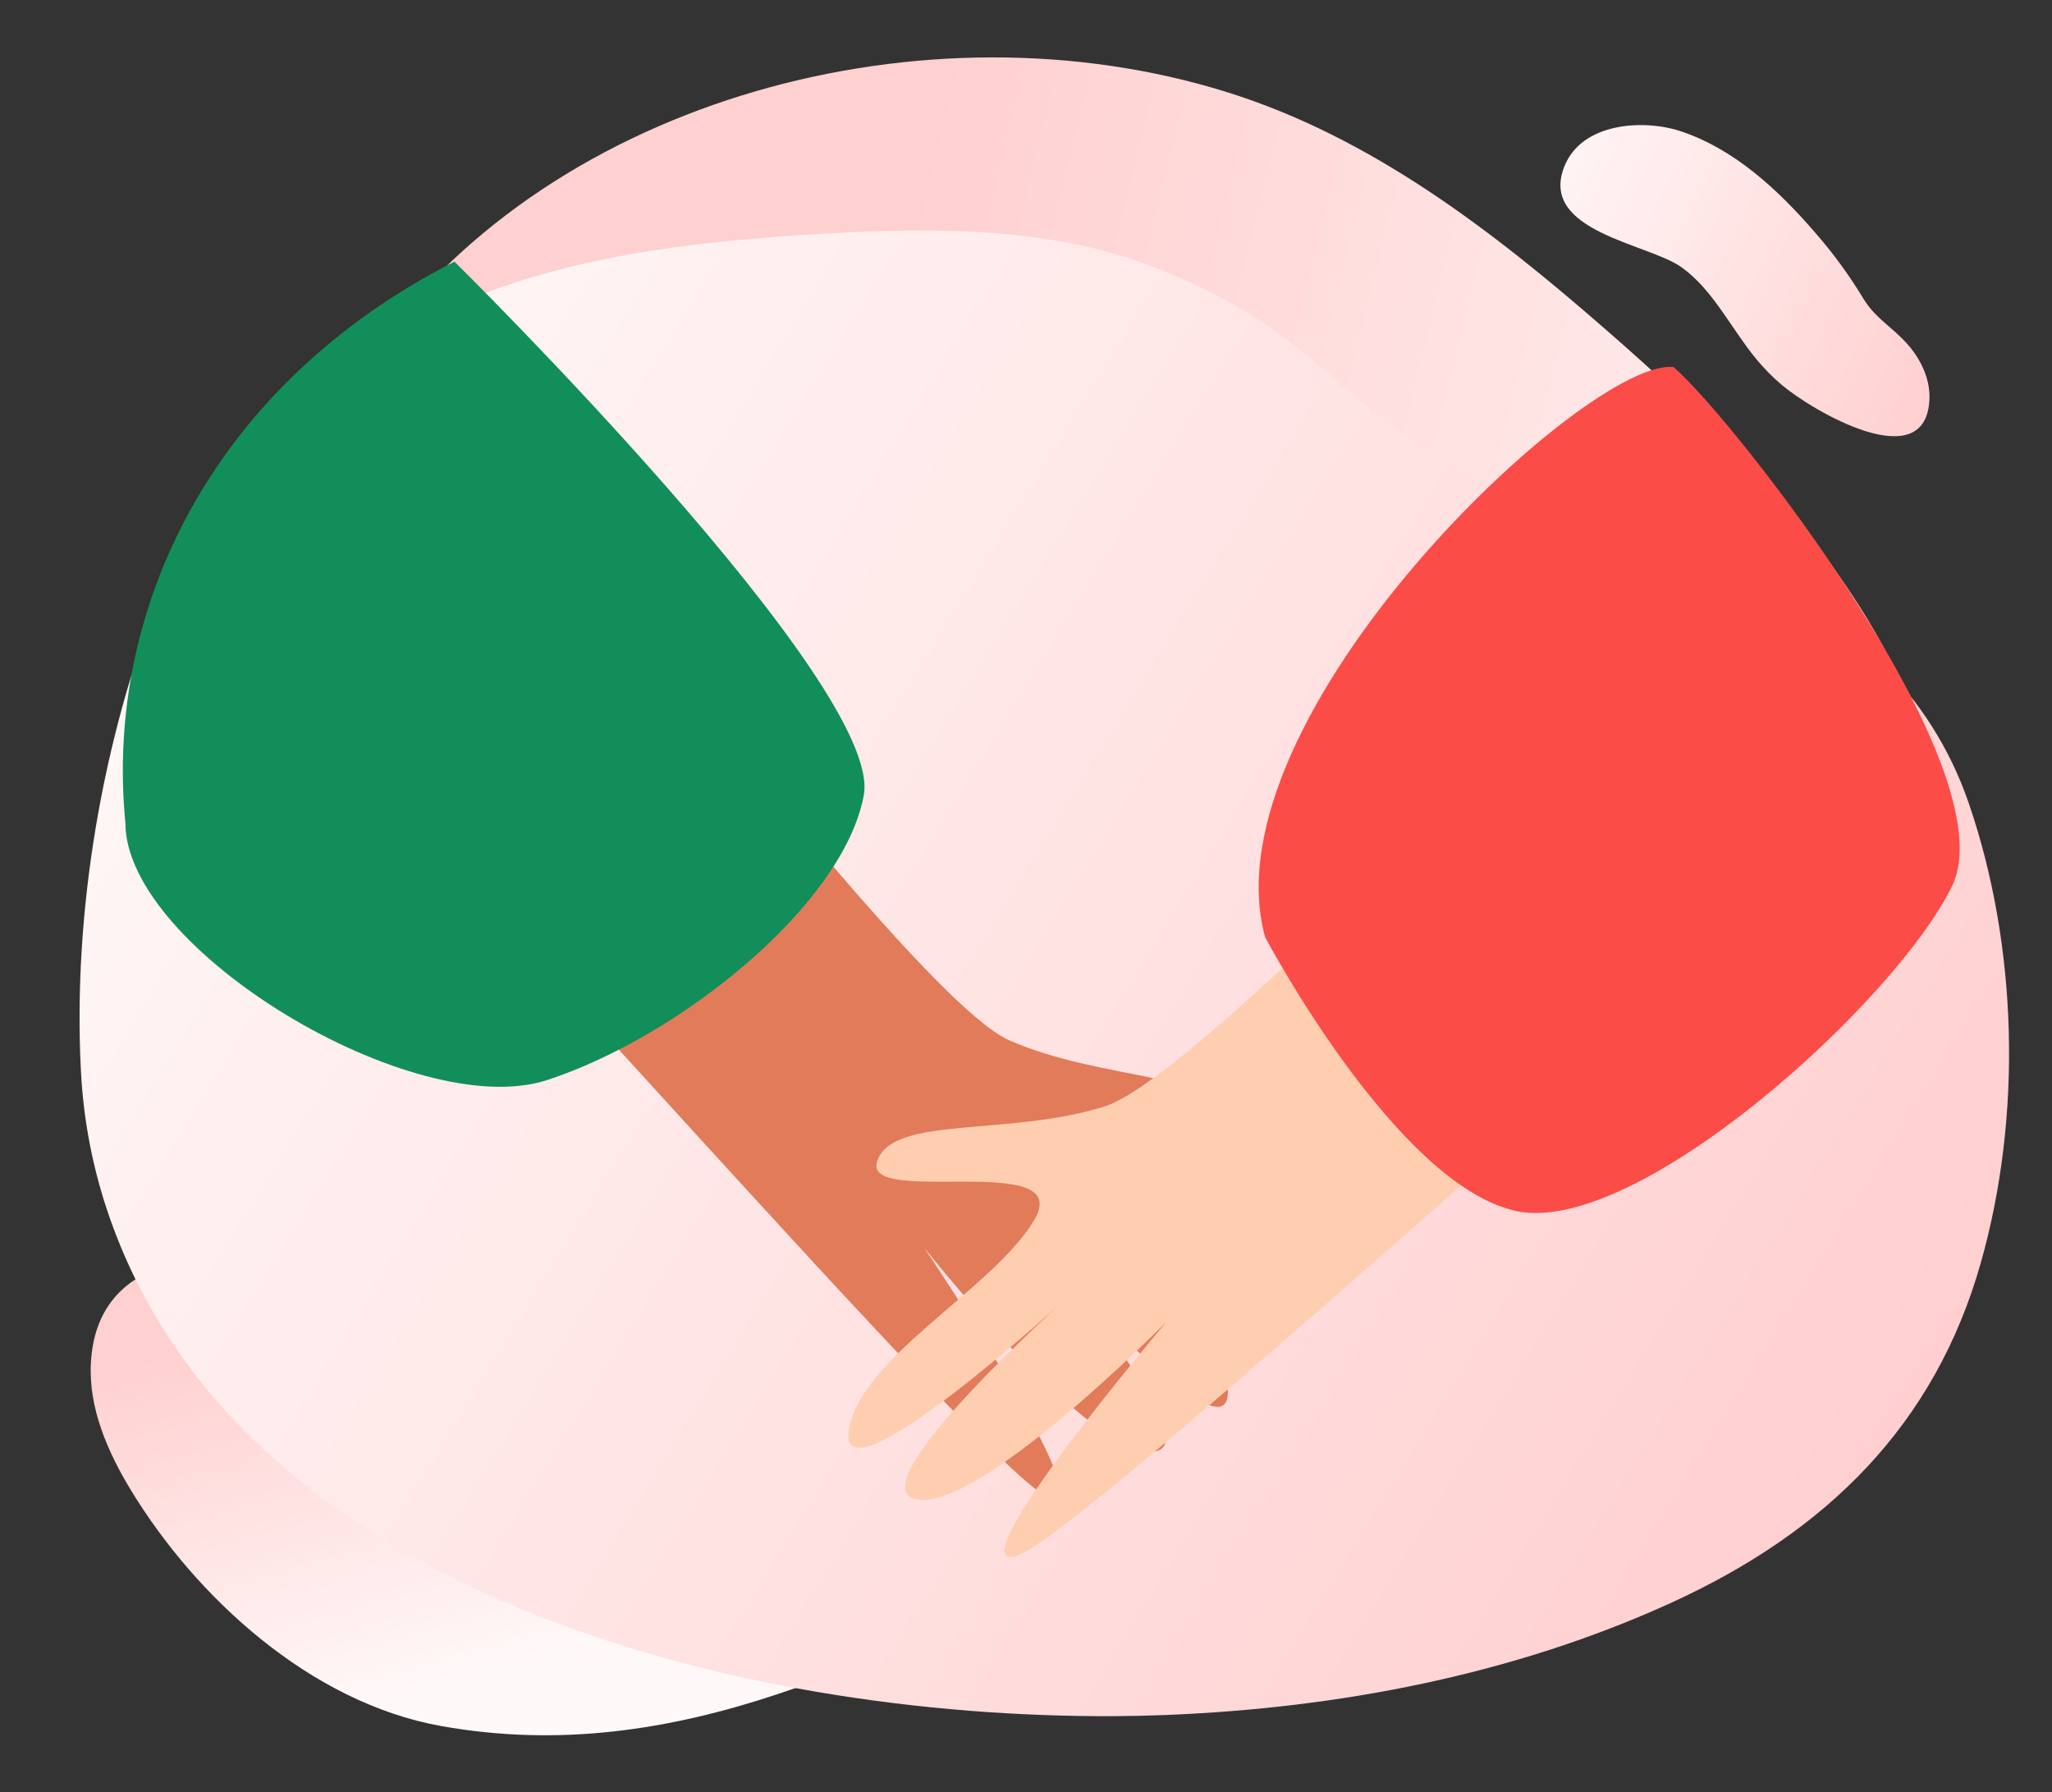 <svg width="284" height="248" viewBox="0 0 284 248" fill="none" xmlns="http://www.w3.org/2000/svg">
<rect x="0" y="0" width="284" height="248" fill="#333333" stroke="none"/>
<path d="M107.802 234.386C92.655 239.443 77.361 241.779 61.048 238.859C42.865 235.603 27.094 220.942 18.183 206.323C14.872 200.892 12.236 194.824 12.581 188.571C13.382 174.127 27.866 172.512 40.161 174.849C47.092 176.163 53.456 179.153 59.748 182.116C70.193 187.037 82.446 189.457 91.811 196.278C94.953 198.574 97.313 201.332 100.964 203.002C106.644 205.602 113.128 206.829 118.962 209.195C123.943 211.226 129.511 214.566 129.518 219.677C129.519 224.918 123.714 228.259 118.614 230.345C115.004 231.832 111.41 233.188 107.802 234.386Z" fill="url(#paint0_linear_32_521)"/>
<path d="M52.05 48.065C76.863 13.613 128.172 -0.22 169.761 12.733C189.816 18.982 206.623 31.995 222.125 45.504C235.789 57.409 249.045 70.251 258.377 85.557C264.749 96.004 269.309 108.528 272.529 120.219C277.344 137.725 272.972 160.281 248.953 158.629C243.317 158.241 238.442 156.332 233.171 154.662C228.908 153.308 224.73 154.12 220.304 153.459C209.162 151.796 198.429 147.932 188.28 143.405C167.596 134.172 148.697 121.627 127.425 113.536C109.993 106.914 91.377 103.495 72.581 103.463C64.651 103.451 56.314 103.974 49.22 100.633C31.738 92.392 39.599 70.17 46.129 57.669C47.858 54.34 49.837 51.13 52.05 48.065V48.065Z" fill="url(#paint1_linear_32_521)"/>
<path d="M246.597 53.264C250.682 56.75 266.732 66.266 267.041 55.099C267.114 52.317 265.775 49.616 263.952 47.578C261.867 45.24 259.502 44.013 257.874 41.289C255.881 37.999 253.613 34.907 251.099 32.054C245.959 26.114 239.958 20.625 232.676 18.18C227.569 16.467 218.922 16.898 216.496 23.065C212.962 32.042 228.074 33.687 232.683 36.958C237.057 40.055 239.534 45.376 242.999 49.605C244.094 50.938 245.298 52.163 246.597 53.264V53.264Z" fill="url(#paint2_linear_32_521)"/>
<path d="M171.059 42.345C179.712 47.145 186.202 54.329 194.091 60.115C207.225 69.747 225.228 71.717 240.29 78.415C255.648 85.249 267.245 95.87 272.488 111.177C279.262 130.935 279.906 154.432 274.151 174.745C267.813 197.105 252.929 211.957 231.168 221.862C209.419 231.761 185.326 236.38 161.296 237.334C158.977 237.427 156.662 237.478 154.338 237.492C102.135 237.778 32.65 220.466 14.877 167.631C14.714 167.148 14.558 166.666 14.402 166.176C12.57 160.29 11.494 154.218 11.194 148.09C10.076 126.368 14.112 102.391 22.195 82.026C27.632 68.317 39.34 56.724 51.676 48.464C69.009 36.86 90.157 33.899 111.206 32.507C126.793 31.476 144.323 31.1 159.063 36.717C163.205 38.308 167.215 40.189 171.059 42.345Z" fill="url(#paint3_linear_32_521)"/>
<path d="M75.199 69.428C75.199 69.428 126.747 138.255 139.642 143.946C152.541 149.641 168.71 148.359 170.124 154.961C171.538 161.567 143.053 150.394 147.597 160.584C152.141 170.778 169.851 182.412 169.933 192.674C170.02 202.94 141.754 170.641 141.754 170.641C141.754 170.641 168.386 200.192 159.568 200.891C150.745 201.589 127.935 172.698 127.935 172.698C127.935 172.698 153.451 210.598 144.992 207.136C136.537 203.675 58.12 112.994 46.027 103.398C33.935 93.806 75.199 69.428 75.199 69.428Z" fill="#E27B5A"/>
<path d="M225.152 86.135C225.152 86.135 166.358 148.868 152.913 153.107C139.467 157.343 123.539 154.292 121.406 160.697C119.276 167.105 148.815 159.137 143.177 168.769C137.542 178.397 118.664 188.011 117.452 198.204C116.243 208.394 147.883 179.405 147.883 179.405C147.883 179.405 118.164 205.844 126.853 207.508C135.546 209.176 161.393 182.971 161.393 182.971C161.393 182.971 131.865 217.835 140.651 215.325C149.437 212.814 237.342 131.319 250.413 123.113C263.488 114.908 225.152 86.135 225.152 86.135Z" fill="#FFCEB0"/>
<path d="M175.098 129.694C175.098 129.694 193.182 163.936 209.806 167.579C226.426 171.223 262.334 138.719 270.169 122.619C278.007 106.522 239.808 57.809 231.634 50.803C219.824 49.361 166.715 99.171 175.098 129.694Z" fill="#FB4C47"/>
<path d="M62.895 36.206C62.895 36.206 122.37 94.822 119.552 110.041C116.737 125.264 94.027 143.498 75.711 149.47C57.395 155.439 17.353 131.395 17.353 113.861C14.433 84.083 29.615 53.138 62.895 36.206Z" fill="#128E5A"/>
<defs>
<linearGradient id="paint0_linear_32_521" x1="11.236" y1="190.565" x2="25.307" y2="242.422" gradientUnits="userSpaceOnUse">
<stop stop-color="#FFD0D0"/>
<stop offset="1" stop-color="#FFF8F8"/>
</linearGradient>
<linearGradient id="paint1_linear_32_521" x1="304.773" y1="53.083" x2="130.001" y2="10.248" gradientUnits="userSpaceOnUse">
<stop stop-color="#FFF8F8"/>
<stop offset="1" stop-color="#FFD0D0"/>
</linearGradient>
<linearGradient id="paint2_linear_32_521" x1="267.458" y1="54.903" x2="208.268" y2="28.07" gradientUnits="userSpaceOnUse">
<stop stop-color="#FFD0D0"/>
<stop offset="1" stop-color="#FFF7F7"/>
</linearGradient>
<linearGradient id="paint3_linear_32_521" x1="253.838" y1="215.042" x2="18.718" y2="70.525" gradientUnits="userSpaceOnUse">
<stop stop-color="#FFCFCF"/>
<stop offset="1" stop-color="#FFF8F8"/>
</linearGradient>
</defs>
</svg>
